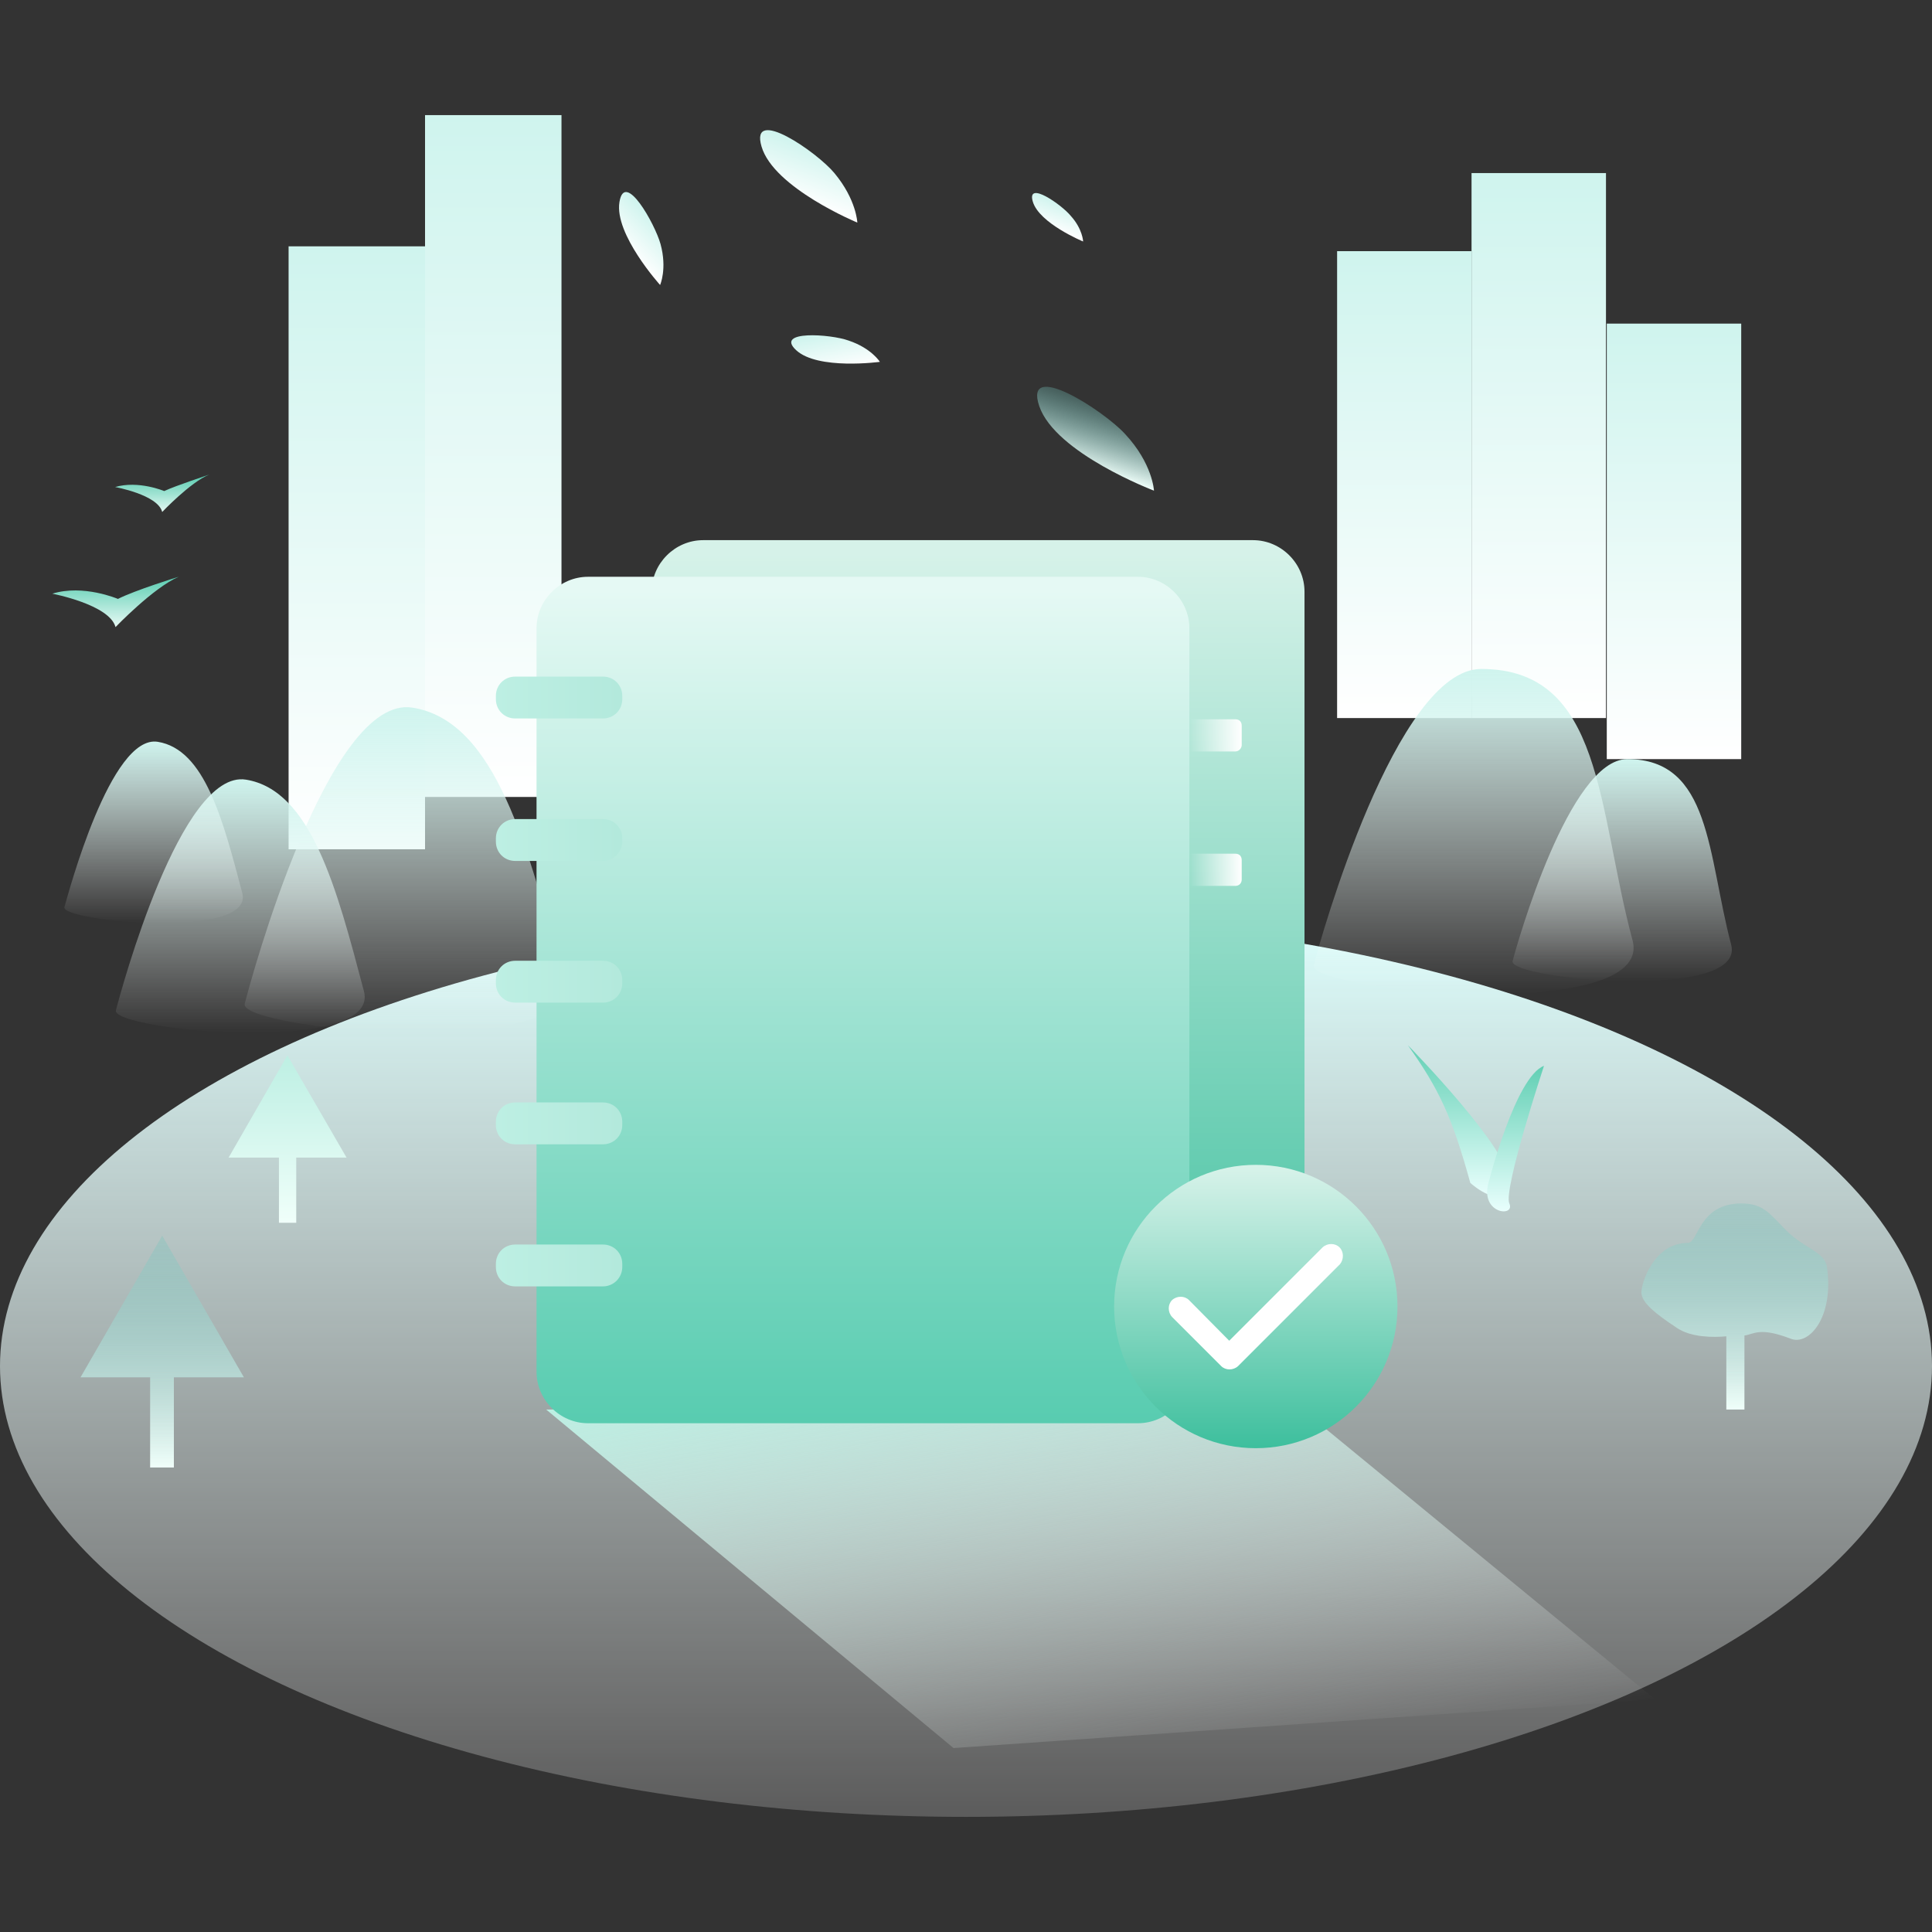 <svg xml:space="preserve" style="enable-background:new 0 0 480 480;" viewBox="0 0 480 480" y="0px" x="0px" xmlns:xlink="http://www.w3.org/1999/xlink" xmlns="http://www.w3.org/2000/svg" id="图层_1" version="1.1">
<rect x="0" y="0" width="480" height="480" fill="#333333" stroke="none"/>
<style type="text/css">
	.st0{fill:url(#SVGID_1_);}
	.st1{fill:url(#SVGID_2_);}
	.st2{fill:url(#SVGID_3_);}
	.st3{fill:url(#SVGID_4_);}
	.st4{fill:url(#SVGID_5_);}
	.st5{fill:url(#SVGID_6_);}
	.st6{fill:url(#SVGID_7_);}
	.st7{fill:url(#SVGID_8_);}
	.st8{fill:url(#SVGID_9_);}
	.st9{fill:url(#SVGID_10_);}
	.st10{fill:url(#SVGID_11_);}
	.st11{fill:url(#SVGID_12_);}
	.st12{fill:url(#SVGID_13_);}
	.st13{fill:url(#SVGID_14_);}
	.st14{fill:url(#SVGID_15_);}
	.st15{fill:url(#SVGID_16_);}
	.st16{fill:url(#SVGID_17_);}
	.st17{fill:url(#SVGID_18_);}
	.st18{fill:url(#SVGID_19_);}
	.st19{fill:url(#SVGID_20_);}
	.st20{fill:url(#SVGID_21_);}
	.st21{fill:url(#SVGID_22_);}
	.st22{fill:url(#SVGID_23_);}
	.st23{fill:url(#SVGID_24_);}
	.st24{fill:url(#SVGID_25_);}
	.st25{fill:url(#SVGID_26_);}
	.st26{fill:url(#SVGID_27_);}
	.st27{fill:url(#SVGID_28_);}
	.st28{fill:#FFFFFF;}
	.st29{fill:url(#SVGID_29_);}
	.st30{fill:url(#SVGID_30_);}
	.st31{fill:url(#SVGID_31_);}
	.st32{fill:url(#SVGID_32_);}
	.st33{fill:url(#SVGID_33_);}
	.st34{fill:url(#SVGID_34_);}
</style>
<g>
	<g>
		
			<linearGradient gradientTransform="matrix(1 0 0 1 0 -286)" y2="347.244" x2="88.64" y1="497.004" x1="88.64" gradientUnits="userSpaceOnUse" id="SVGID_1_">
			<stop style="stop-color:#FFFFFF" offset="0"></stop>
			<stop style="stop-color:#CFF4EE" offset="1"></stop>
		</linearGradient>
		<rect height="149.8" width="33.9" class="st0" y="61.2" x="71.7"></rect>
		
			<linearGradient gradientTransform="matrix(1 0 0 1 0 -286)" y2="314.604" x2="122.56" y1="484.044" x1="122.56" gradientUnits="userSpaceOnUse" id="SVGID_2_">
			<stop style="stop-color:#FFFFFF" offset="0"></stop>
			<stop style="stop-color:#CFF4EE" offset="1"></stop>
		</linearGradient>
		<rect height="169.4" width="33.9" class="st1" y="28.6" x="105.6"></rect>
	</g>
	<g>
		
			<linearGradient gradientTransform="matrix(1 0 0 1 0 -286)" y2="348.364" x2="348.88" y1="464.364" x1="348.88" gradientUnits="userSpaceOnUse" id="SVGID_3_">
			<stop style="stop-color:#FFFFFF" offset="0"></stop>
			<stop style="stop-color:#CFF4EE" offset="1"></stop>
		</linearGradient>
		<rect height="116" width="33.4" class="st2" y="62.4" x="332.2"></rect>
		
			<linearGradient gradientTransform="matrix(1 0 0 1 0 -286)" y2="329.004" x2="382.32" y1="464.364" x1="382.32" gradientUnits="userSpaceOnUse" id="SVGID_4_">
			<stop style="stop-color:#FFFFFF" offset="0"></stop>
			<stop style="stop-color:#CFF4EE" offset="1"></stop>
		</linearGradient>
		<rect height="135.4" width="33.4" class="st3" y="43" x="365.6"></rect>
		
			<linearGradient gradientTransform="matrix(1 0 0 1 0 -286)" y2="366.444" x2="415.92" y1="474.604" x1="415.92" gradientUnits="userSpaceOnUse" id="SVGID_5_">
			<stop style="stop-color:#FFFFFF" offset="0"></stop>
			<stop style="stop-color:#CFF4EE" offset="1"></stop>
		</linearGradient>
		<rect height="108.2" width="33.4" class="st4" y="80.4" x="399.2"></rect>
	</g>
	
		<linearGradient gradientTransform="matrix(1 0 0 1 0 -286)" y2="513.396" x2="240" y1="737.396" x1="240" gradientUnits="userSpaceOnUse" id="SVGID_6_">
		<stop style="stop-color:#FFFFFF;stop-opacity:0.2" offset="0"></stop>
		<stop style="stop-color:#DEFFFD" offset="1"></stop>
	</linearGradient>
	<ellipse ry="112" rx="240" cy="339.4" cx="240" class="st5"></ellipse>
	
		<linearGradient gradientTransform="matrix(1 0 0 1 0 -286)" y2="593.004" x2="40.32" y1="650.604" x1="40.32" gradientUnits="userSpaceOnUse" id="SVGID_7_">
		<stop style="stop-color:#F0FFFA" offset="0"></stop>
		<stop style="stop-color:#72C2BA;stop-opacity:0.3" offset="1"></stop>
	</linearGradient>
	<polygon points="40.3,307 20,342.2 37.3,342.2 37.3,364.6 43.2,364.6 43.2,342.2 60.6,342.2" class="st6"></polygon>
	
		<linearGradient gradientTransform="matrix(1 0 0 1 0 -286)" y2="548.204" x2="71.44" y1="589.804" x1="71.44" gradientUnits="userSpaceOnUse" id="SVGID_8_">
		<stop style="stop-color:#F0FFFA" offset="0"></stop>
		<stop style="stop-color:#BDEFE3" offset="1"></stop>
	</linearGradient>
	<polygon points="71.4,262.2 56.8,287.6 69.3,287.6 69.3,303.8 73.6,303.8 73.6,287.6 86.1,287.6" class="st7"></polygon>
	
		<linearGradient gradientTransform="matrix(1 0 0 1 0 -286)" y2="613.731" x2="263.13" y1="730.677" x1="283.75" gradientUnits="userSpaceOnUse" id="SVGID_9_">
		<stop style="stop-color:#FFFFFF;stop-opacity:0" offset="0"></stop>
		<stop style="stop-color:#BDEFE3" offset="1"></stop>
	</linearGradient>
	<polygon points="135.7,350.2 236.9,434.3 411.2,422.2 321.6,348.6" class="st8"></polygon>
	<g>
		
			<linearGradient gradientTransform="matrix(1 0 0 1 0 -286)" y2="474.604" x2="403.044" y1="529.794" x1="403.044" gradientUnits="userSpaceOnUse" id="SVGID_10_">
			<stop style="stop-color:#FFFFFF;stop-opacity:0" offset="0"></stop>
			<stop style="stop-color:#CFF4EE" offset="1"></stop>
		</linearGradient>
		<path d="M430.1,234.7c-5.9-22.4-5-46.1-25.8-46.1c-14.4,0-27.4,45.9-28.5,50.2C374.9,243.3,433.9,248.9,430.1,234.7z" class="st9"></path>
		
			<linearGradient gradientTransform="matrix(1 0 0 1 0 -286)" y2="452.204" x2="366.12" y1="532.958" x1="366.12" gradientUnits="userSpaceOnUse" id="SVGID_11_">
			<stop style="stop-color:#FFFFFF;stop-opacity:0" offset="0"></stop>
			<stop style="stop-color:#CFF4EE" offset="1"></stop>
		</linearGradient>
		<path d="M405.6,233.6c-8.8-32.6-7.2-67.4-37.6-67.4c-21.1,0-40,67.2-41.6,73.6S411.2,254.5,405.6,233.6z" class="st10"></path>
	</g>
	<g>
		
			<linearGradient gradientTransform="matrix(1 0 0 1 0 -286)" y2="479.637" x2="59.698" y1="542.597" x1="59.698" gradientUnits="userSpaceOnUse" id="SVGID_12_">
			<stop style="stop-color:#FFFFFF;stop-opacity:0" offset="0"></stop>
			<stop style="stop-color:#CFF4EE" offset="1"></stop>
		</linearGradient>
		<path d="M90.4,246.2c-6.7-25.4-13.1-49.9-29.3-52.5S30.1,246,28.8,251C27.5,256,94.9,262.5,90.4,246.2z" class="st11"></path>
		
			<linearGradient gradientTransform="matrix(1 0 0 1 0 -286)" y2="470.31" x2="38.144" y1="515.351" x1="38.144" gradientUnits="userSpaceOnUse" id="SVGID_13_">
			<stop style="stop-color:#FFFFFF;stop-opacity:0" offset="0"></stop>
			<stop style="stop-color:#CFF4EE" offset="1"></stop>
		</linearGradient>
		<path d="M60.2,221.9c-4.8-18.2-9.3-35.7-21-37.6C27.5,182.4,17,221.9,16,225.4C15.2,228.9,63.2,233.6,60.2,221.9z" class="st12"></path>
		
			<linearGradient gradientTransform="matrix(1 0 0 1 0 -286)" y2="461.698" x2="100.519" y1="542.558" x1="100.519" gradientUnits="userSpaceOnUse" id="SVGID_14_">
			<stop style="stop-color:#FFFFFF;stop-opacity:0" offset="0"></stop>
			<stop style="stop-color:#CFF4EE" offset="1"></stop>
		</linearGradient>
		<path d="M140,243.2c-8.8-32.6-16.8-64.2-37.6-67.4s-40,67.2-41.6,73.6C59.2,255.8,145.6,264.1,140,243.2z" class="st13"></path>
	</g>
	
		<linearGradient gradientTransform="matrix(1 0 0 1 0 -286)" y2="585.004" x2="431.032" y1="636.204" x1="431.032" gradientUnits="userSpaceOnUse" id="SVGID_15_">
		<stop style="stop-color:#F0FFFA" offset="0"></stop>
		<stop style="stop-color:#72C2BA;stop-opacity:0.3" offset="1"></stop>
	</linearGradient>
	<path d="M453.9,314.8c-0.5-3.7-5.3-4.5-9.8-8.8c-4.5-4.5-5.9-7-11.5-7c-10.6,0-10.6,9.8-13.3,9.8
		c-8.3,0-11.5,9.8-11.5,12.3s3.5,5.3,8.8,8.8c3.5,2.4,9.1,2.4,12.3,2.1v18.2h4.5v-18.4c2.4-0.3,3.7-2.2,11.5,0.8
		C449.4,334.4,455.7,327.3,453.9,314.8z" class="st14"></path>
	
		<linearGradient gradientTransform="matrix(0.701 0.713 -0.713 0.701 -106.151 251.324)" y2="-329.867" x2="49.381" y1="-319.11" x1="49.381" gradientUnits="userSpaceOnUse" id="SVGID_16_">
		<stop style="stop-color:#FFFFFF" offset="0"></stop>
		<stop style="stop-color:#CFF4EE" offset="1"></stop>
	</linearGradient>
	<path d="M164,70.8c0,0-11.4-12.6-10.1-20.6c1.3-8,8.8,5.4,10.2,10.4C165.8,66.8,164,70.8,164,70.8z" class="st15"></path>
	
		<linearGradient gradientTransform="matrix(0.939 0.343 -0.343 0.939 19.867 -61.452)" y2="29.15" x2="206.365" y1="43.437" x1="206.365" gradientUnits="userSpaceOnUse" id="SVGID_17_">
		<stop style="stop-color:#FFFFFF" offset="0"></stop>
		<stop style="stop-color:#CFF4EE" offset="1"></stop>
	</linearGradient>
	<path d="M213,55.3c0,0-20.8-8.6-23.8-18.9c-3-10.2,13.8,1.4,18.1,6.6C212.8,49.6,213,55.3,213,55.3z" class="st16"></path>
	
		<linearGradient gradientTransform="matrix(0.939 0.343 -0.343 0.939 19.867 -61.452)" y2="21.135" x2="267.874" y1="28.6" x1="267.874" gradientUnits="userSpaceOnUse" id="SVGID_18_">
		<stop style="stop-color:#FFFFFF" offset="0"></stop>
		<stop style="stop-color:#CFF4EE" offset="1"></stop>
	</linearGradient>
	<path d="M269.1,60c0,0-10.9-4.5-12.5-9.9s7.2,0.8,9.4,3.5C269,56.9,269.1,60,269.1,60z" class="st17"></path>
	
		<linearGradient gradientTransform="matrix(0.983 -0.186 0.186 0.983 -35.605 -395.39)" y2="514.254" x2="148.869" y1="524.094" x1="148.869" gradientUnits="userSpaceOnUse" id="SVGID_19_">
		<stop style="stop-color:#FFFFFF" offset="0"></stop>
		<stop style="stop-color:#CFF4EE" offset="1"></stop>
	</linearGradient>
	<path d="M218.6,89.9c0,0-15.4,2.1-20.8-2.9c-5.4-5,8.6-4,13-2.4C216.5,86.5,218.6,89.9,218.6,89.9z" class="st18"></path>
	
		<linearGradient gradientTransform="matrix(0.951 0.308 -0.308 0.951 30.483 -100.656)" y2="116.139" x2="294.807" y1="132.783" x1="294.807" gradientUnits="userSpaceOnUse" id="SVGID_20_">
		<stop style="stop-color:#F0FFFA" offset="0"></stop>
		<stop style="stop-color:#72C2BA;stop-opacity:0.3" offset="1"></stop>
	</linearGradient>
	<path d="M286.7,121.9c0,0-24.5-9.3-28.5-21c-4-11.8,16,1.1,21.3,6.9C286.4,115.2,286.7,121.9,286.7,121.9z" class="st19"></path>
	
		<linearGradient gradientTransform="matrix(1 0 0 1 0 -286)" y2="420.204" x2="243.04" y1="630.444" x1="243.04" gradientUnits="userSpaceOnUse" id="SVGID_21_">
		<stop style="stop-color:#3DBF9D" offset="0"></stop>
		<stop style="stop-color:#D6F2E9" offset="0.985"></stop>
	</linearGradient>
	<path d="M311.4,344.4H174.7c-7,0-12.8-5.8-12.8-12.8V147c0-7,5.8-12.8,12.8-12.8h136.6c7,0,12.8,5.8,12.8,12.8v184.6
		C324.2,338.7,318.6,344.4,311.4,344.4z" class="st20"></path>
	
		<linearGradient gradientTransform="matrix(1 0 0 1 0 -286)" y2="429.324" x2="214.4" y1="639.564" x1="214.4" gradientUnits="userSpaceOnUse" id="SVGID_22_">
		<stop style="stop-color:#58CCB0" offset="0"></stop>
		<stop style="stop-color:#E5F9F4" offset="0.985"></stop>
	</linearGradient>
	<path d="M282.7,353.6H146.1c-7,0-12.8-5.8-12.8-12.8V156.1c0-7,5.8-12.8,12.8-12.8h136.6c7,0,12.8,5.8,12.8,12.8
		v184.6C295.5,347.8,289.8,353.6,282.7,353.6z" class="st21"></path>
	<g>
		
			<linearGradient gradientTransform="matrix(1 0 0 1 0 -286)" y2="459.324" x2="154.709" y1="459.324" x1="123.349" gradientUnits="userSpaceOnUse" id="SVGID_23_">
			<stop style="stop-color:#BDEFE3" offset="0"></stop>
			<stop style="stop-color:#B3E9DC" offset="0.985"></stop>
		</linearGradient>
		<path d="M149.8,178.5H128c-2.7,0-4.8-2.1-4.8-4.8v-0.8c0-2.7,2.1-4.8,4.8-4.8h21.8c2.7,0,4.8,2.1,4.8,4.8v0.8
			C154.6,176.4,152.5,178.5,149.8,178.5z" class="st22"></path>
		
			<linearGradient gradientTransform="matrix(1 0 0 1 0 -286)" y2="494.684" x2="154.709" y1="494.684" x1="123.349" gradientUnits="userSpaceOnUse" id="SVGID_24_">
			<stop style="stop-color:#BDEFE3" offset="0"></stop>
			<stop style="stop-color:#B3E9DC" offset="0.985"></stop>
		</linearGradient>
		<path d="M149.8,213.9H128c-2.7,0-4.8-2.1-4.8-4.8v-0.8c0-2.7,2.1-4.8,4.8-4.8h21.8c2.7,0,4.8,2.1,4.8,4.8v0.8
			C154.6,211.6,152.5,213.9,149.8,213.9z" class="st23"></path>
		
			<linearGradient gradientTransform="matrix(1 0 0 1 0 -286)" y2="529.884" x2="154.709" y1="529.884" x1="123.349" gradientUnits="userSpaceOnUse" id="SVGID_25_">
			<stop style="stop-color:#BDEFE3" offset="0"></stop>
			<stop style="stop-color:#B3E9DC" offset="0.985"></stop>
		</linearGradient>
		<path d="M149.8,249.1H128c-2.7,0-4.8-2.1-4.8-4.8v-0.8c0-2.7,2.1-4.8,4.8-4.8h21.8c2.7,0,4.8,2.1,4.8,4.8v0.8
			C154.6,247,152.5,249.1,149.8,249.1z" class="st24"></path>
		
			<linearGradient gradientTransform="matrix(1 0 0 1 0 -286)" y2="565.084" x2="154.709" y1="565.084" x1="123.349" gradientUnits="userSpaceOnUse" id="SVGID_26_">
			<stop style="stop-color:#BDEFE3" offset="0"></stop>
			<stop style="stop-color:#B3E9DC" offset="0.985"></stop>
		</linearGradient>
		<path d="M149.8,284.3H128c-2.7,0-4.8-2.1-4.8-4.8v-0.8c0-2.7,2.1-4.8,4.8-4.8h21.8c2.7,0,4.8,2.1,4.8,4.8v0.8
			C154.6,282.2,152.5,284.3,149.8,284.3z" class="st25"></path>
		
			<linearGradient gradientTransform="matrix(1 0 0 1 0 -286)" y2="600.444" x2="154.709" y1="600.444" x1="123.349" gradientUnits="userSpaceOnUse" id="SVGID_27_">
			<stop style="stop-color:#BDEFE3" offset="0"></stop>
			<stop style="stop-color:#B3E9DC" offset="0.985"></stop>
		</linearGradient>
		<path d="M149.8,319.6H128c-2.7,0-4.8-2.1-4.8-4.8V314c0-2.7,2.1-4.8,4.8-4.8h21.8c2.7,0,4.8,2.1,4.8,4.8v0.8
			C154.6,317.4,152.5,319.6,149.8,319.6z" class="st26"></path>
	</g>
	
		<linearGradient gradientTransform="matrix(1 0 0 1 0 -286)" y2="575.404" x2="312" y1="645.804" x1="312" gradientUnits="userSpaceOnUse" id="SVGID_28_">
		<stop style="stop-color:#3DBF9D" offset="0"></stop>
		<stop style="stop-color:#D6F2E9" offset="0.985"></stop>
	</linearGradient>
	<circle r="35.2" cy="324.6" cx="312" class="st27"></circle>
	<path d="M332.8,309.9c-1.1-1.1-3-1.1-4.2,0l-23.2,23.2L295.4,323c-1.1-1.1-3-1.1-4.2,0c-1.1,1.1-1.1,3,0,4.2
		l12.2,12.2c1.1,1.1,3,1.1,4.2,0l25.3-25.3C333.9,312.9,333.9,311,332.8,309.9z" class="st28"></path>
	
		<linearGradient gradientTransform="matrix(1 0 0 -1 0 482)" y2="326.196" x2="28.64" y1="338.676" x1="28.64" gradientUnits="userSpaceOnUse" id="SVGID_29_">
		<stop style="stop-color:#58CCB0" offset="0"></stop>
		<stop style="stop-color:#E5F9F4" offset="0.985"></stop>
	</linearGradient>
	<path d="M29.3,148.8c0,0-8.6-3.7-16.3-1.3c0,0,14.2,2.7,15.7,8.3c0,0,9.4-9.8,15.7-12.5
		C44.3,143.3,33.4,146.7,29.3,148.8z" class="st29"></path>
	
		<linearGradient gradientTransform="matrix(1 0 0 -1 0 482)" y2="354.63" x2="40.32" y1="363.91" x1="40.32" gradientUnits="userSpaceOnUse" id="SVGID_30_">
		<stop style="stop-color:#58CCB0" offset="0"></stop>
		<stop style="stop-color:#E5F9F4" offset="0.985"></stop>
	</linearGradient>
	<path d="M40.8,122c0,0-6.4-2.7-12.2-1c0,0,10.6,1.9,11.7,6.2c0,0,7-7.4,11.7-9.3C51.8,118,43.8,120.6,40.8,122z" class="st30"></path>
	<g>
		
			<linearGradient gradientTransform="matrix(1 0 0 -1 0 482)" y2="222.356" x2="362.342" y1="184.774" x1="362.342" gradientUnits="userSpaceOnUse" id="SVGID_31_">
			<stop style="stop-color:#E9FFFD" offset="0"></stop>
			<stop style="stop-color:#63D0B5" offset="0.985"></stop>
		</linearGradient>
		<path d="M365.3,293.9c-4.5-16.3-7.7-23.2-15.5-34.2c0,0,26.4,26.9,25.1,34.2C373.6,301.4,365.3,293.9,365.3,293.9z" class="st31"></path>
		
			<linearGradient gradientTransform="matrix(1 0 0 -1 0 482)" y2="217.146" x2="376.48" y1="181.041" x1="376.48" gradientUnits="userSpaceOnUse" id="SVGID_32_">
			<stop style="stop-color:#E9FFFD" offset="0"></stop>
			<stop style="stop-color:#63D0B5" offset="0.985"></stop>
		</linearGradient>
		<path d="M369.8,293.9c0,0,6.7-26.4,13.8-29.1c0,0-10.2,30.9-8.6,34.2C376.5,302.5,367.7,301.6,369.8,293.9z" class="st32"></path>
	</g>
	
		<linearGradient gradientTransform="matrix(1 0 0 -1 0 482)" y2="299.316" x2="308.495" y1="299.316" x1="295.589" gradientUnits="userSpaceOnUse" id="SVGID_33_">
		<stop style="stop-color:#FFFFFF;stop-opacity:0" offset="0"></stop>
		<stop style="stop-color:#FFFFFF" offset="1"></stop>
	</linearGradient>
	<path d="M306.9,186.7h-11.4v-8h11.4c1,0,1.6,0.6,1.6,1.6v4.8C308.5,185.9,307.8,186.7,306.9,186.7z" class="st33"></path>
	
		<linearGradient gradientTransform="matrix(1 0 0 -1 0 482)" y2="265.876" x2="308.495" y1="265.876" x1="295.589" gradientUnits="userSpaceOnUse" id="SVGID_34_">
		<stop style="stop-color:#FFFFFF;stop-opacity:0" offset="0"></stop>
		<stop style="stop-color:#FFFFFF" offset="1"></stop>
	</linearGradient>
	<path d="M306.9,220.1h-11.4v-8h11.4c1,0,1.6,0.6,1.6,1.6v4.8C308.5,219.5,307.8,220.1,306.9,220.1z" class="st34"></path>
</g>
</svg>
